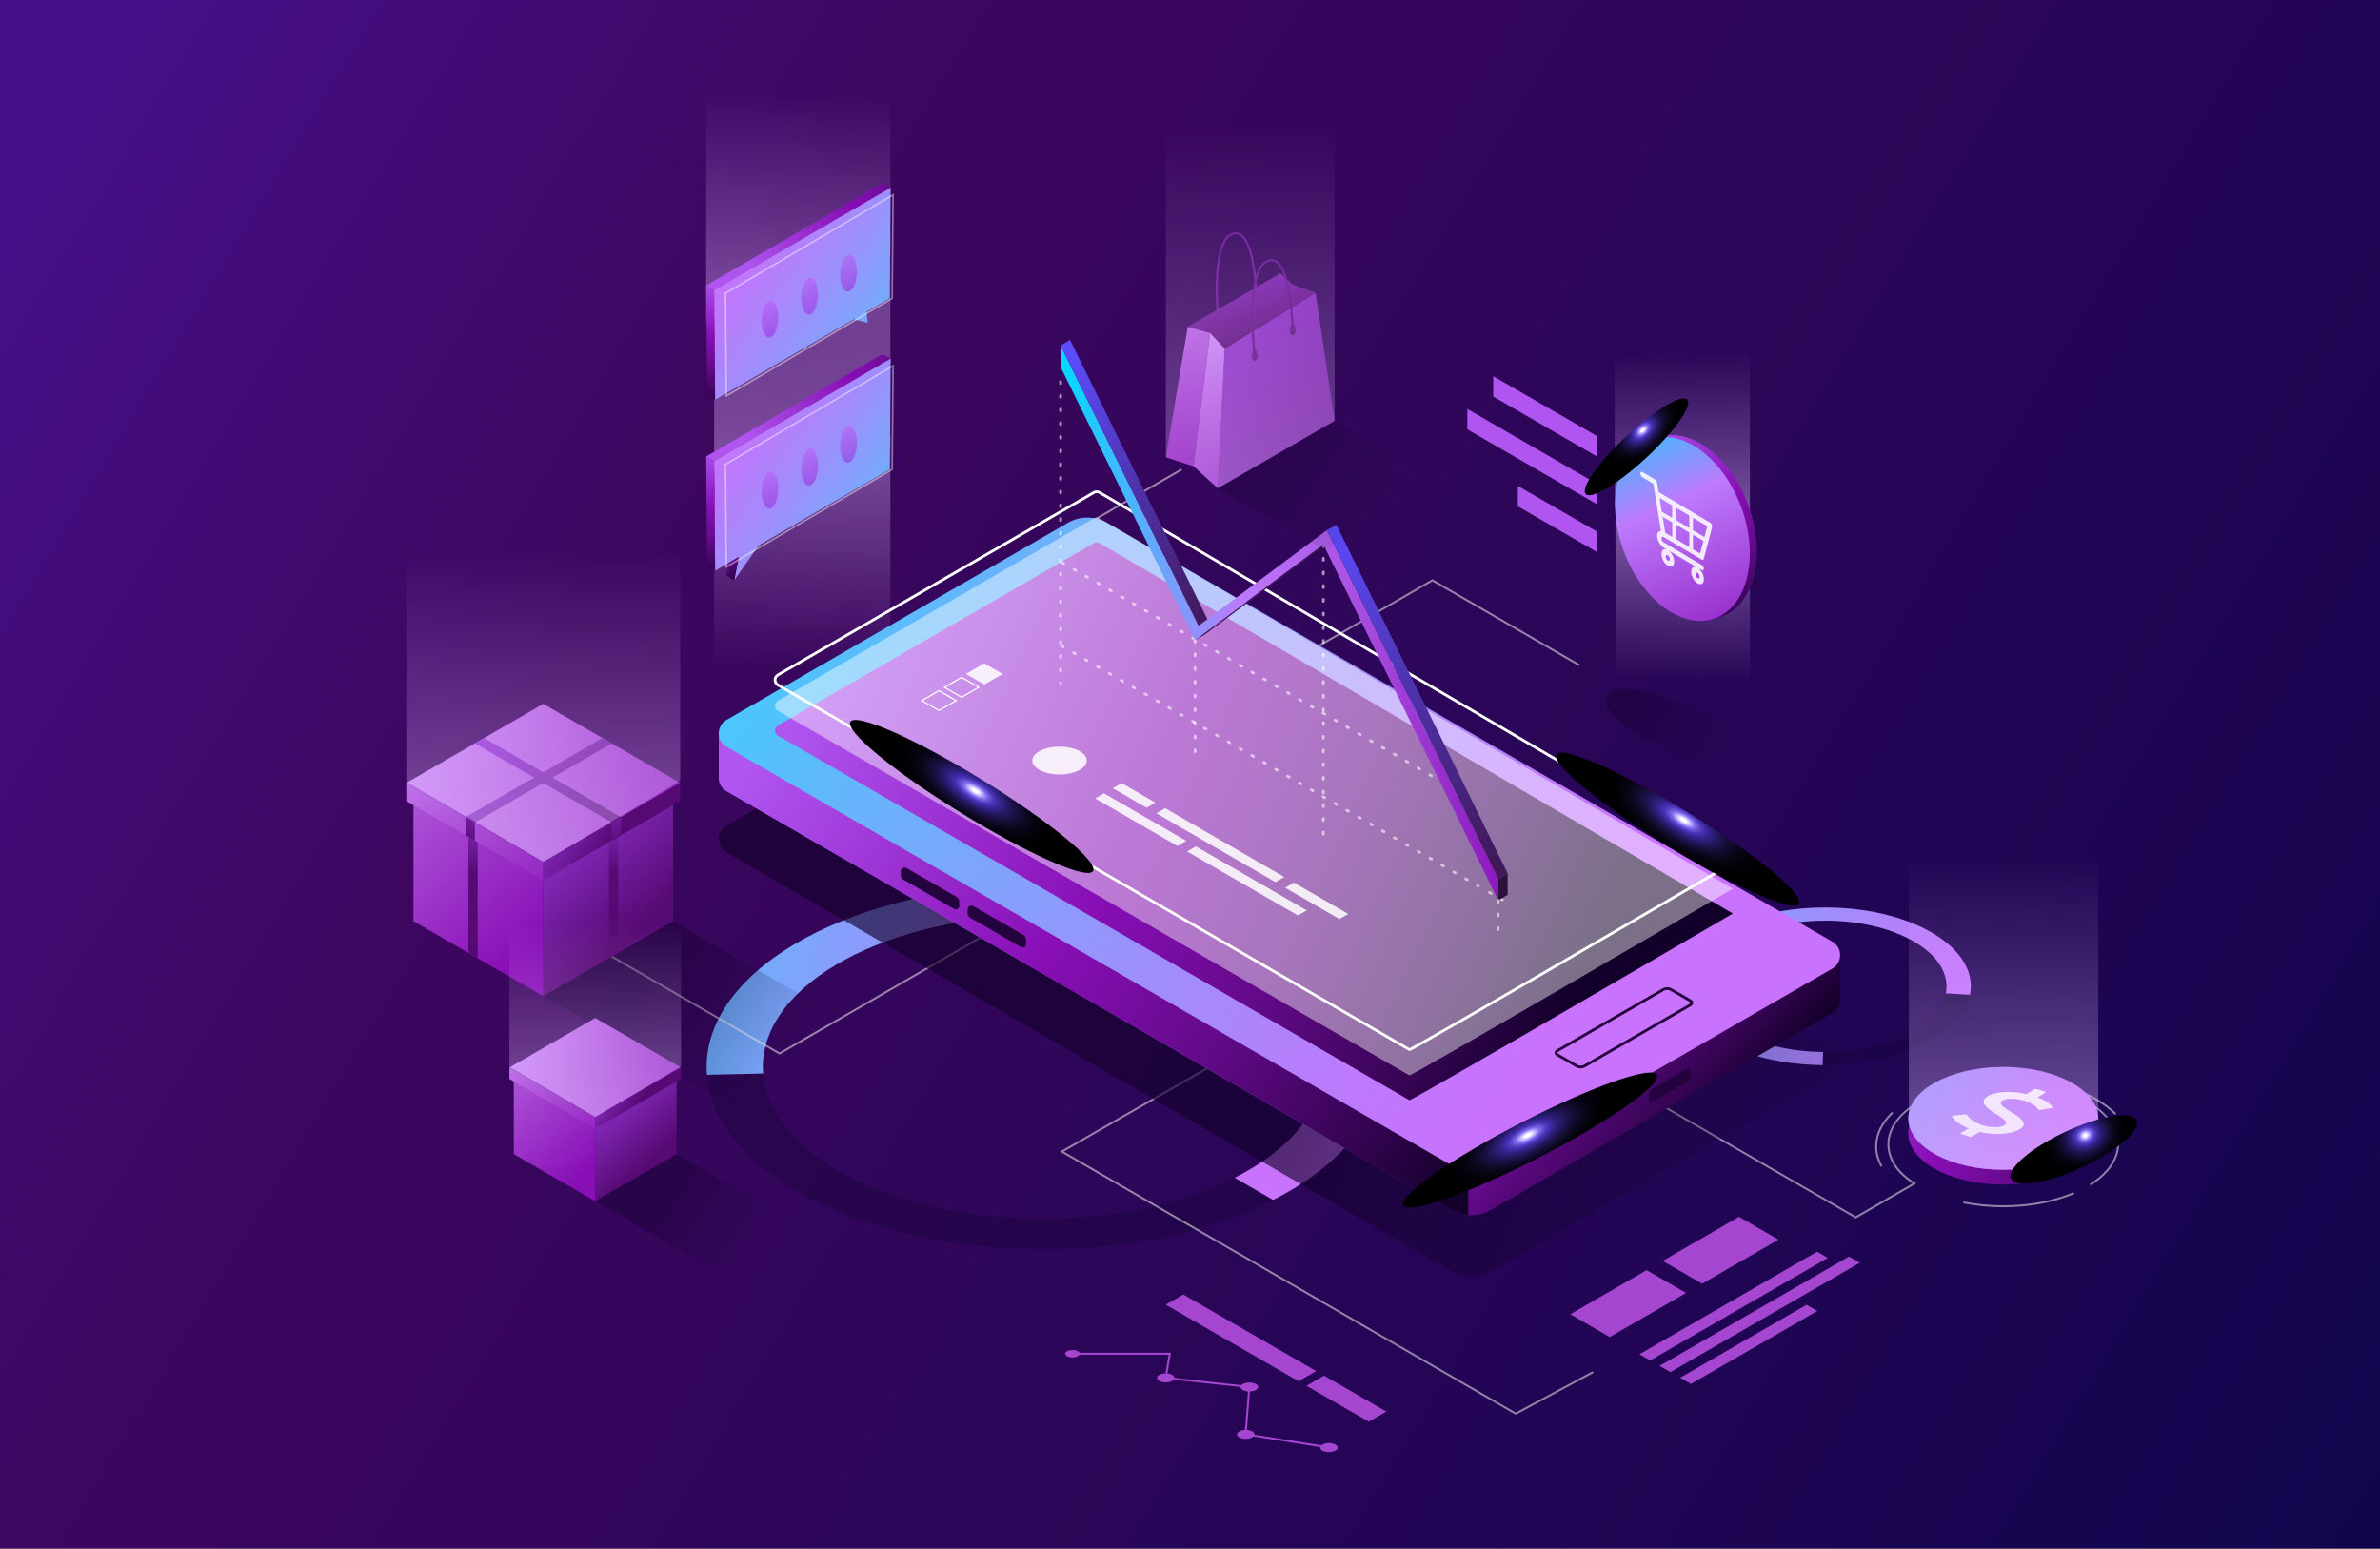 <?xml version="1.0" encoding="UTF-8"?>
<svg xmlns="http://www.w3.org/2000/svg" xmlns:xlink="http://www.w3.org/1999/xlink" viewBox="0 0 608.42 395.86">
  <rect x="0" y="0" width="608.42" height="395.86" fill="#808080" stroke="none"/>
  <defs>
    <style>
      .cls-1 {
        fill: url(#radial-gradient-3);
      }

      .cls-1, .cls-2, .cls-3, .cls-4, .cls-5 {
        mix-blend-mode: screen;
      }

      .cls-6 {
        fill: #b055f0;
      }

      .cls-7 {
        fill: url(#linear-gradient-2);
      }

      .cls-8 {
        fill: url(#linear-gradient-18);
      }

      .cls-8, .cls-9, .cls-10, .cls-11, .cls-12, .cls-13 {
        opacity: .64;
      }

      .cls-9 {
        fill: url(#linear-gradient-13);
      }

      .cls-14 {
        fill: url(#linear-gradient-51);
      }

      .cls-10 {
        fill: url(#linear-gradient-20);
      }

      .cls-15, .cls-16, .cls-17 {
        fill: #fff;
      }

      .cls-2 {
        fill: url(#radial-gradient);
      }

      .cls-18 {
        fill: url(#linear-gradient-17);
      }

      .cls-11 {
        fill: url(#linear-gradient-19);
      }

      .cls-19 {
        fill: url(#linear-gradient-64);
      }

      .cls-19, .cls-20, .cls-21, .cls-22, .cls-23, .cls-24, .cls-17, .cls-25, .cls-26, .cls-27, .cls-28 {
        opacity: .44;
      }

      .cls-29 {
        fill: #411859;
      }

      .cls-30 {
        fill: url(#linear-gradient-43);
      }

      .cls-31 {
        fill: url(#linear-gradient-15);
      }

      .cls-32 {
        fill: url(#linear-gradient-58);
      }

      .cls-33 {
        fill: url(#linear-gradient-56);
      }

      .cls-20 {
        fill: url(#linear-gradient-5);
      }

      .cls-34 {
        fill: url(#linear-gradient-28);
      }

      .cls-35 {
        fill: url(#linear-gradient-36);
      }

      .cls-36 {
        stroke: #23023d;
      }

      .cls-36, .cls-37, .cls-38 {
        fill: none;
        stroke-miterlimit: 10;
      }

      .cls-36, .cls-38 {
        stroke-width: .7px;
      }

      .cls-39 {
        fill: url(#linear-gradient-53);
      }

      .cls-40 {
        isolation: isolate;
      }

      .cls-37 {
        opacity: .45;
        stroke-width: .4px;
      }

      .cls-37, .cls-38 {
        stroke: #fff;
      }

      .cls-41 {
        fill: url(#linear-gradient-60);
      }

      .cls-3 {
        fill: url(#radial-gradient-5);
      }

      .cls-16 {
        opacity: .86;
      }

      .cls-42 {
        fill: url(#linear-gradient-35);
      }

      .cls-43 {
        fill: url(#linear-gradient-32);
      }

      .cls-44 {
        fill: url(#linear-gradient-52);
        opacity: .47;
      }

      .cls-45 {
        fill: url(#linear-gradient-50);
      }

      .cls-46 {
        fill: url(#linear-gradient-39);
      }

      .cls-46, .cls-47 {
        opacity: .48;
      }

      .cls-47 {
        fill: url(#linear-gradient-47);
      }

      .cls-48 {
        fill: url(#linear-gradient-10);
      }

      .cls-49 {
        opacity: .58;
      }

      .cls-21 {
        fill: url(#linear-gradient-4);
      }

      .cls-50 {
        fill: url(#linear-gradient-59);
      }

      .cls-22 {
        fill: url(#linear-gradient-46);
      }

      .cls-23 {
        fill: url(#linear-gradient-48);
      }

      .cls-51 {
        fill: url(#linear-gradient-37);
      }

      .cls-24 {
        fill: url(#linear-gradient-55);
      }

      .cls-52 {
        fill: url(#linear-gradient-16);
      }

      .cls-53 {
        fill: url(#linear-gradient-31);
      }

      .cls-54 {
        fill: #a446cf;
      }

      .cls-55 {
        fill: url(#linear-gradient-61);
      }

      .cls-56 {
        fill: url(#linear-gradient-62);
      }

      .cls-57 {
        fill: url(#linear-gradient-41);
      }

      .cls-58 {
        fill: url(#linear-gradient-25);
      }

      .cls-59 {
        fill: url(#linear-gradient-54);
      }

      .cls-25 {
        fill: url(#linear-gradient-40);
      }

      .cls-60 {
        fill: url(#linear-gradient-45);
      }

      .cls-61 {
        fill: url(#linear-gradient-63);
        opacity: .32;
      }

      .cls-62 {
        fill: #2d113d;
      }

      .cls-63 {
        fill: url(#linear-gradient-34);
      }

      .cls-64 {
        fill: url(#linear-gradient-7);
      }

      .cls-65 {
        fill: #6f1b9a;
      }

      .cls-12 {
        fill: url(#linear-gradient-11);
      }

      .cls-4 {
        fill: url(#radial-gradient-2);
      }

      .cls-5 {
        fill: url(#radial-gradient-4);
      }

      .cls-66 {
        fill: url(#linear-gradient-24);
      }

      .cls-67 {
        fill: url(#linear-gradient-9);
      }

      .cls-68 {
        fill: url(#linear-gradient-22);
      }

      .cls-69 {
        fill: url(#linear-gradient-42);
      }

      .cls-70 {
        fill: url(#linear-gradient-21);
        opacity: .8;
      }

      .cls-71 {
        fill: url(#linear-gradient-3);
      }

      .cls-26 {
        fill: url(#linear-gradient-6);
      }

      .cls-72 {
        fill: url(#linear-gradient);
      }

      .cls-73 {
        fill: url(#linear-gradient-27);
      }

      .cls-13 {
        fill: url(#linear-gradient-12);
      }

      .cls-74 {
        fill: #160536;
        opacity: .36;
      }

      .cls-75 {
        fill: url(#linear-gradient-33);
      }

      .cls-76 {
        fill: url(#linear-gradient-38);
      }

      .cls-77 {
        fill: url(#linear-gradient-29);
      }

      .cls-78 {
        fill: #23023d;
      }

      .cls-79 {
        fill: url(#linear-gradient-30);
      }

      .cls-80 {
        fill: url(#linear-gradient-23);
      }

      .cls-81 {
        mix-blend-mode: overlay;
        opacity: .5;
      }

      .cls-82 {
        fill: url(#linear-gradient-8);
      }

      .cls-83 {
        fill: url(#linear-gradient-44);
      }

      .cls-84 {
        fill: url(#linear-gradient-57);
      }

      .cls-27 {
        fill: url(#linear-gradient-14);
      }

      .cls-28 {
        fill: url(#linear-gradient-49);
      }

      .cls-85 {
        fill: url(#linear-gradient-26);
      }
    </style>
    <linearGradient id="linear-gradient" x1="-2.14" y1="13.27" x2="606.03" y2="379.86" gradientUnits="userSpaceOnUse">
      <stop offset=".02" stop-color="#45108a"/>
      <stop offset=".29" stop-color="#3d065f"/>
      <stop offset="1" stop-color="#12054e"/>
      <stop offset="1" stop-color="#10054d"/>
    </linearGradient>
    <linearGradient id="linear-gradient-2" x1="538.36" y1="282.86" x2="369.42" y2="210.53" gradientUnits="userSpaceOnUse">
      <stop offset=".23" stop-color="#c972fd"/>
      <stop offset=".32" stop-color="#bc7afc"/>
      <stop offset=".48" stop-color="#9c90fc"/>
      <stop offset=".69" stop-color="#68b3fb"/>
      <stop offset=".94" stop-color="#21e3fa"/>
      <stop offset="1" stop-color="#11effa"/>
    </linearGradient>
    <linearGradient id="linear-gradient-3" x1="349.57" y1="281.87" x2="110.42" y2="216.93" xlink:href="#linear-gradient-2"/>
    <linearGradient id="linear-gradient-4" x1="205.66" y1="208.69" x2="204.55" y2="258.05" gradientTransform="translate(0 331.03) scale(1 -1)" gradientUnits="userSpaceOnUse">
      <stop offset="0" stop-color="#dfb8ff"/>
      <stop offset="1" stop-color="#dfb8ff" stop-opacity="0"/>
    </linearGradient>
    <linearGradient id="linear-gradient-5" x1="206.07" y1="108.15" x2="204.67" y2="170.62" gradientTransform="matrix(1, 0, 0, 1, 0, 0)" xlink:href="#linear-gradient-4"/>
    <linearGradient id="linear-gradient-6" x1="206.07" y1="56.37" x2="204.67" y2="118.84" gradientTransform="matrix(1, 0, 0, 1, 0, 0)" xlink:href="#linear-gradient-4"/>
    <linearGradient id="linear-gradient-7" x1="169.34" y1="92.45" x2="249.05" y2="150.88" xlink:href="#linear-gradient-2"/>
    <linearGradient id="linear-gradient-8" x1="189.74" y1="109.12" x2="255.99" y2="86.25" gradientUnits="userSpaceOnUse">
      <stop offset="0" stop-color="#b055f0"/>
      <stop offset=".42" stop-color="#880fb6"/>
      <stop offset=".5" stop-color="#7d0da9"/>
      <stop offset=".65" stop-color="#630a89"/>
      <stop offset=".85" stop-color="#380456"/>
      <stop offset="1" stop-color="#13002a"/>
    </linearGradient>
    <linearGradient id="linear-gradient-9" x1="179.73" y1="114.76" x2="183.87" y2="150.22" xlink:href="#linear-gradient-8"/>
    <linearGradient id="linear-gradient-10" x1="180.72" y1="135.4" x2="189.52" y2="147.98" xlink:href="#linear-gradient-8"/>
    <linearGradient id="linear-gradient-11" x1="199.76" y1="134.16" x2="192.36" y2="118.69" gradientTransform="translate(7.57 -10.03) rotate(2.84)" gradientUnits="userSpaceOnUse">
      <stop offset="0" stop-color="#861dd1"/>
      <stop offset="1" stop-color="#c476fd"/>
    </linearGradient>
    <linearGradient id="linear-gradient-12" x1="209.88" y1="128.29" x2="202.47" y2="112.81" gradientTransform="translate(7.31 -10.51) rotate(2.84)" xlink:href="#linear-gradient-11"/>
    <linearGradient id="linear-gradient-13" x1="219.81" y1="122.39" x2="212.41" y2="106.92" gradientTransform="translate(7.04 -10.99) rotate(2.84)" xlink:href="#linear-gradient-11"/>
    <linearGradient id="linear-gradient-14" x1="203.34" y1="85.64" x2="204.4" y2="23.57" gradientTransform="matrix(1, 0, 0, 1, 0, 0)" xlink:href="#linear-gradient-4"/>
    <linearGradient id="linear-gradient-15" x1="169.34" y1="48.74" x2="249.05" y2="107.16" xlink:href="#linear-gradient-2"/>
    <linearGradient id="linear-gradient-16" x1="189.74" y1="65.41" x2="255.99" y2="42.53" xlink:href="#linear-gradient-8"/>
    <linearGradient id="linear-gradient-17" x1="179.73" y1="71.04" x2="183.87" y2="106.5" xlink:href="#linear-gradient-8"/>
    <linearGradient id="linear-gradient-18" x1="197.59" y1="90.5" x2="190.19" y2="75.03" xlink:href="#linear-gradient-11"/>
    <linearGradient id="linear-gradient-19" x1="207.71" y1="84.63" x2="200.31" y2="69.15" gradientTransform="translate(7.31 -10.51) rotate(2.84)" xlink:href="#linear-gradient-11"/>
    <linearGradient id="linear-gradient-20" x1="217.65" y1="78.73" x2="210.24" y2="63.26" gradientTransform="translate(7.04 -10.99) rotate(2.84)" xlink:href="#linear-gradient-11"/>
    <linearGradient id="linear-gradient-21" x1="181.56" y1="183.33" x2="488.82" y2="308.98" gradientUnits="userSpaceOnUse">
      <stop offset=".54" stop-color="#13002a" stop-opacity=".8"/>
      <stop offset="1" stop-color="#160536" stop-opacity="0"/>
    </linearGradient>
    <linearGradient id="linear-gradient-22" x1="346.41" y1="240.05" x2="421.73" y2="309.03" xlink:href="#linear-gradient-8"/>
    <linearGradient id="linear-gradient-23" x1="195.61" y1="190.83" x2="370.53" y2="307.33" xlink:href="#linear-gradient-8"/>
    <linearGradient id="linear-gradient-24" x1="469.93" y1="305.16" x2="144.73" y2="101.73" xlink:href="#linear-gradient-2"/>
    <linearGradient id="linear-gradient-25" x1="214.46" y1="160.01" x2="405.05" y2="249.76" xlink:href="#linear-gradient-8"/>
    <radialGradient id="radial-gradient" cx="374.68" cy="795.57" fx="374.68" fy="795.57" r="27.34" gradientTransform="translate(-504.83 -90.35) rotate(-58.39) scale(.39 1) skewX(.01)" gradientUnits="userSpaceOnUse">
      <stop offset=".03" stop-color="#fffdff"/>
      <stop offset=".11" stop-color="#917dff"/>
      <stop offset=".12" stop-color="#7f6bec"/>
      <stop offset=".17" stop-color="#5e48c9"/>
      <stop offset=".2" stop-color="#4932b3"/>
      <stop offset=".23" stop-color="#422bac"/>
      <stop offset=".27" stop-color="#36238d"/>
      <stop offset=".34" stop-color="#271a68"/>
      <stop offset=".42" stop-color="#1b1147"/>
      <stop offset=".5" stop-color="#110b2d"/>
      <stop offset=".58" stop-color="#090619"/>
      <stop offset=".68" stop-color="#04020a"/>
      <stop offset=".8" stop-color="#000002"/>
      <stop offset="1" stop-color="#000"/>
    </radialGradient>
    <linearGradient id="linear-gradient-26" x1="271.13" y1="159.22" x2="383" y2="159.22" gradientUnits="userSpaceOnUse">
      <stop offset="0" stop-color="#00dafe"/>
      <stop offset=".41" stop-color="#bd7afd"/>
      <stop offset="1" stop-color="#8e1abf"/>
    </linearGradient>
    <linearGradient id="linear-gradient-27" x1="336.6" y1="133.72" x2="384.9" y2="219.51" gradientUnits="userSpaceOnUse">
      <stop offset="0" stop-color="#5c4dff"/>
      <stop offset="1" stop-color="#411859"/>
    </linearGradient>
    <linearGradient id="linear-gradient-28" x1="273.01" y1="89.4" x2="308.12" y2="159.88" xlink:href="#linear-gradient-27"/>
    <linearGradient id="linear-gradient-29" x1="97.16" y1="185.11" x2="187.88" y2="217.77" gradientUnits="userSpaceOnUse">
      <stop offset="0" stop-color="#d79eff"/>
      <stop offset="1" stop-color="#880fb6"/>
    </linearGradient>
    <linearGradient id="linear-gradient-30" x1="129.62" y1="201.48" x2="162.68" y2="237.57" gradientUnits="userSpaceOnUse">
      <stop offset="0" stop-color="#aa42f5"/>
      <stop offset="1" stop-color="#560a73"/>
    </linearGradient>
    <linearGradient id="linear-gradient-31" x1="149.25" y1="200.2" x2="155.44" y2="223.63" xlink:href="#linear-gradient-30"/>
    <linearGradient id="linear-gradient-32" x1="66.46" y1="169.91" x2="134.6" y2="242.89" xlink:href="#linear-gradient-29"/>
    <linearGradient id="linear-gradient-33" x1="114.81" y1="200.2" x2="121" y2="223.63" gradientTransform="translate(243.32) rotate(-180) scale(1 -1)" xlink:href="#linear-gradient-30"/>
    <linearGradient id="linear-gradient-34" x1="136.03" y1="199.46" x2="157.65" y2="213.37" xlink:href="#linear-gradient-30"/>
    <linearGradient id="linear-gradient-35" x1="97.53" y1="177.74" x2="139.36" y2="238.83" xlink:href="#linear-gradient-29"/>
    <linearGradient id="linear-gradient-36" x1="149.37" y1="196.54" x2="159.68" y2="215.84" xlink:href="#linear-gradient-30"/>
    <linearGradient id="linear-gradient-37" x1="114.92" y1="196.54" x2="125.24" y2="215.84" gradientTransform="translate(243.32) rotate(-180) scale(1 -1)" xlink:href="#linear-gradient-30"/>
    <linearGradient id="linear-gradient-38" x1="117.8" y1="179.23" x2="154.93" y2="216.95" xlink:href="#linear-gradient-30"/>
    <linearGradient id="linear-gradient-39" x1="132.22" y1="225.76" x2="200.32" y2="273.27" xlink:href="#linear-gradient-21"/>
    <linearGradient id="linear-gradient-40" x1="138.88" y1="223.08" x2="138.88" y2="141.14" gradientTransform="matrix(1, 0, 0, 1, 0, 0)" xlink:href="#linear-gradient-4"/>
    <linearGradient id="linear-gradient-41" x1="126" y1="263.47" x2="182.87" y2="283.95" xlink:href="#linear-gradient-29"/>
    <linearGradient id="linear-gradient-42" x1="146.35" y1="273.74" x2="167.08" y2="296.36" xlink:href="#linear-gradient-30"/>
    <linearGradient id="linear-gradient-43" x1="106.76" y1="253.95" x2="149.47" y2="299.69" xlink:href="#linear-gradient-29"/>
    <linearGradient id="linear-gradient-44" x1="150.37" y1="272.47" x2="163.92" y2="281.19" xlink:href="#linear-gradient-30"/>
    <linearGradient id="linear-gradient-45" x1="126.24" y1="258.85" x2="152.46" y2="297.15" xlink:href="#linear-gradient-29"/>
    <linearGradient id="linear-gradient-46" x1="152.16" y1="287.27" x2="152.16" y2="235.91" gradientTransform="matrix(1, 0, 0, 1, 0, 0)" xlink:href="#linear-gradient-4"/>
    <linearGradient id="linear-gradient-47" x1="147.98" y1="288.95" x2="190.67" y2="318.74" xlink:href="#linear-gradient-21"/>
    <linearGradient id="linear-gradient-48" x1="430.89" y1="133.22" x2="429.48" y2="90.1" gradientTransform="matrix(1, 0, 0, 1, 0, 0)" xlink:href="#linear-gradient-4"/>
    <linearGradient id="linear-gradient-49" x1="430.97" y1="135.11" x2="429.57" y2="173.94" gradientTransform="matrix(1, 0, 0, 1, 0, 0)" xlink:href="#linear-gradient-4"/>
    <linearGradient id="linear-gradient-50" x1="418.73" y1="107.31" x2="446.53" y2="165.2" gradientTransform="translate(72.6 -140.23) rotate(20.1)" xlink:href="#linear-gradient-8"/>
    <linearGradient id="linear-gradient-51" x1="415.23" y1="102.22" x2="444.26" y2="166.62" gradientTransform="translate(72.66 -139.59) rotate(20.1)" xlink:href="#linear-gradient-26"/>
    <linearGradient id="linear-gradient-52" x1="391.35" y1="161.78" x2="440.71" y2="193.72" xlink:href="#linear-gradient-21"/>
    <radialGradient id="radial-gradient-2" cx="960.1" cy="1159.22" fx="960.1" fy="1159.22" r="27.34" gradientTransform="translate(193.7 700.69) rotate(-132.94) scale(.29 .49) skewX(-.02)" xlink:href="#radial-gradient"/>
    <linearGradient id="linear-gradient-53" x1="457.61" y1="271.64" x2="551.06" y2="302.52" xlink:href="#linear-gradient-8"/>
    <linearGradient id="linear-gradient-54" x1="550.14" y1="310.44" x2="435.32" y2="236.27" xlink:href="#linear-gradient-2"/>
    <linearGradient id="linear-gradient-55" x1="512.76" y1="297.22" x2="511.71" y2="219.43" gradientTransform="matrix(1, 0, 0, 1, 0, 0)" xlink:href="#linear-gradient-4"/>
    <linearGradient id="linear-gradient-56" x1="288.42" y1="68.25" x2="356.27" y2="128.76" xlink:href="#linear-gradient-30"/>
    <linearGradient id="linear-gradient-57" x1="312.66" y1="57.5" x2="322.2" y2="85.78" xlink:href="#linear-gradient-30"/>
    <linearGradient id="linear-gradient-58" x1="298.25" y1="61.52" x2="305.92" y2="117.19" xlink:href="#linear-gradient-29"/>
    <linearGradient id="linear-gradient-59" x1="301.24" y1="80.46" x2="318.35" y2="132.05" xlink:href="#linear-gradient-29"/>
    <linearGradient id="linear-gradient-60" x1="318.42" y1="86.99" x2="321.07" y2="91.27" xlink:href="#linear-gradient-30"/>
    <linearGradient id="linear-gradient-61" x1="328.15" y1="80.45" x2="330.79" y2="84.73" xlink:href="#linear-gradient-30"/>
    <linearGradient id="linear-gradient-62" x1="318.22" y1="69.97" x2="328.31" y2="86.28" gradientUnits="userSpaceOnUse">
      <stop offset="0" stop-color="#6e1a98"/>
      <stop offset="1" stop-color="#560a73"/>
    </linearGradient>
    <linearGradient id="linear-gradient-63" x1="296.12" y1="94.88" x2="353.74" y2="133.29" xlink:href="#linear-gradient-21"/>
    <linearGradient id="linear-gradient-64" x1="320.24" y1="122.69" x2="319.18" y2="31.53" gradientUnits="userSpaceOnUse">
      <stop offset="0" stop-color="#dfb8ff" stop-opacity=".78"/>
      <stop offset="1" stop-color="#dfb8ff" stop-opacity="0"/>
    </linearGradient>
    <radialGradient id="radial-gradient-3" cx="601.69" cy="953.68" fx="601.69" fy="953.68" r="27.34" xlink:href="#radial-gradient"/>
    <radialGradient id="radial-gradient-4" cx="292.92" cy="912.99" fx="292.92" fy="912.99" r="27.34" gradientTransform="translate(1254.62 -25.91) rotate(-117.22) scale(.39 -1) skewX(-.02)" xlink:href="#radial-gradient"/>
    <radialGradient id="radial-gradient-5" cx="422.85" cy="1177.87" fx="422.85" fy="1177.87" r="27.34" gradientTransform="translate(-42.82 456.77) rotate(-90) scale(.39 .49)" xlink:href="#radial-gradient"/>
  </defs>
  <g class="cls-40">
    <g id="BACKGROUND">
      <rect class="cls-72" width="608.42" height="395.86"/>
    </g>
    <g id="OBJECTS">
      <g>
        <g>
          <path class="cls-74" d="M429.37,252.13c0,11.13,16.67,20.16,37.22,20.16s37.22-9.02,37.22-20.16-16.67-20.15-37.22-20.15-37.22,9.02-37.22,20.15Zm6.22,0c0-9.27,13.88-16.79,31-16.79s31,7.52,31,16.79-13.88,16.79-31,16.79-31-7.52-31-16.79Z"/>
          <path class="cls-7" d="M466.04,268.91c-16.86-.16-30.44-7.61-30.44-16.78s13.88-16.79,31-16.79,31,7.52,31,16.79c0,.61-.06,1.21-.18,1.8l6.19,.36c.14-.71,.22-1.43,.22-2.16,0-11.13-16.67-20.16-37.22-20.16s-37.22,9.02-37.22,20.16,16.31,19.95,36.55,20.15l.11-3.37Z"/>
        </g>
        <g>
          <path class="cls-74" d="M266.67,226.17c-47.51,0-86.03,20.85-86.03,46.58s38.52,46.58,86.03,46.58,86.03-20.85,86.03-46.58-38.52-46.58-86.03-46.58Zm0,85.37c-39.57,0-71.64-17.37-71.64-38.79s32.08-38.79,71.64-38.79,71.64,17.37,71.64,38.79-32.08,38.79-71.64,38.79Z"/>
          <path class="cls-71" d="M352.69,272.76c0-25.73-38.52-46.58-86.03-46.58s-86.03,20.85-86.03,46.58c0,.67,.04,1.33,.09,1.99l14.37-.33c-.04-.55-.08-1.1-.08-1.66,0-21.42,32.08-38.79,71.64-38.79s71.64,17.37,71.64,38.79c0,11.16-8.72,21.22-22.66,28.3l9.83,5.68c16.74-8.5,27.21-20.57,27.21-33.98Z"/>
        </g>
      </g>
      <g>
        <g class="cls-81">
          <polygon class="cls-15" points="279.15 165.28 251.11 149.13 301.96 119.78 302.21 120.21 252.12 149.13 279.4 164.84 279.15 165.28"/>
        </g>
        <g class="cls-81">
          <polygon class="cls-15" points="308.35 182.01 308.1 181.58 366.17 148.05 403.84 169.8 403.59 170.24 366.17 148.63 308.35 182.01"/>
        </g>
        <g class="cls-81">
          <polygon class="cls-15" points="387.48 361.65 387.36 361.58 270.94 294.37 313.82 269.79 314.07 270.23 271.95 294.37 387.48 361.08 407.14 350.52 407.38 350.96 387.48 361.65"/>
        </g>
        <g class="cls-81">
          <polygon class="cls-15" points="199.28 269.59 156.26 244.74 156.51 244.31 199.28 269.01 251.89 238.64 252.14 239.08 199.28 269.59"/>
        </g>
        <g>
          <g class="cls-81">
            <path class="cls-15" d="M474.39,311.47l-.12-.07-50.13-28.94,.25-.43,50,28.87,14.52-8.38c-4.26-2.83-6.41-6.21-6.41-10.06,0-8.9,13.28-16.15,29.61-16.15s29.61,7.24,29.61,16.15c0,3.89-2.56,7.64-7.2,10.57l-.27-.42c4.49-2.83,6.97-6.43,6.97-10.15,0-8.63-13.06-15.65-29.11-15.65s-29.11,7.02-29.11,15.65c0,3.76,2.2,7.08,6.53,9.86l.35,.22-15.48,8.94Z"/>
          </g>
          <g class="cls-81">
            <path class="cls-15" d="M512.11,308.6c-3.52,0-6.97-.33-10.24-.99l.1-.49c3.24,.65,6.65,.98,10.14,.98,6.58,0,12.78-1.15,17.95-3.34l.2,.46c-5.23,2.21-11.5,3.38-18.14,3.38Z"/>
          </g>
          <g class="cls-81">
            <path class="cls-15" d="M480.78,298.25c-.94-1.68-1.41-3.44-1.41-5.21,0-3.11,1.48-6.16,4.27-8.84l.35,.36c-2.69,2.58-4.12,5.51-4.12,8.47,0,1.69,.45,3.37,1.35,4.97l-.44,.24Z"/>
          </g>
          <g class="cls-81">
            <path class="cls-15" d="M540.64,284.95c-3.18-3.23-8.28-5.9-14.36-7.5l.13-.48c6.17,1.63,11.36,4.34,14.59,7.64l-.36,.35Z"/>
          </g>
        </g>
      </g>
      <polygon class="cls-21" points="227.61 114.35 182.56 120.65 182.56 54.19 227.61 72.42 227.61 114.35"/>
      <g>
        <polygon class="cls-20" points="227.61 111.43 182.56 128.08 182.56 194.54 227.61 176.31 227.61 111.43"/>
        <polygon class="cls-26" points="227.61 59.64 182.56 76.29 182.56 142.75 227.61 124.52 227.61 59.64"/>
        <g>
          <polygon class="cls-64" points="227.69 91.64 182.56 117.86 182.8 145.89 188.88 142.36 187.69 148.34 193.94 139.43 227.44 119.97 227.69 91.64"/>
          <polygon class="cls-82" points="227.69 91.64 225.66 90.47 180.52 116.68 182.56 117.86 227.69 91.64"/>
          <polygon class="cls-67" points="180.52 116.68 182.56 117.86 182.8 145.89 180.77 144.72 180.52 116.68"/>
          <polygon class="cls-48" points="187.69 148.34 185.66 147.17 186.32 143.85 188.88 142.36 187.69 148.34"/>
          <path class="cls-12" d="M198.94,125.37c-.13,2.6-1.18,4.66-2.35,4.6-1.17-.06-2.01-2.21-1.88-4.81,.13-2.6,1.18-4.66,2.35-4.6,1.17,.06,2.01,2.21,1.88,4.81Z"/>
          <path class="cls-13" d="M209.08,119.52c-.13,2.6-1.18,4.66-2.35,4.6-1.17-.06-2.01-2.21-1.88-4.81,.13-2.6,1.18-4.66,2.35-4.6,1.17,.06,2.01,2.21,1.88,4.81Z"/>
          <path class="cls-9" d="M219.03,113.65c-.13,2.6-1.18,4.66-2.35,4.6-1.17-.06-2.01-2.21-1.88-4.81,.13-2.6,1.18-4.66,2.35-4.6,1.17,.06,2.01,2.21,1.88,4.81Z"/>
          <polygon class="cls-37" points="185.45 118.7 185.68 144.91 228.07 119.99 228.3 93.51 185.45 118.7"/>
        </g>
      </g>
      <g>
        <polygon class="cls-27" points="227.61 22.2 180.52 22.2 180.52 82.59 227.61 64.36 227.61 22.2"/>
        <g>
          <polygon class="cls-31" points="227.69 47.93 182.56 74.14 182.8 102.18 218.26 81.59 221.83 82.52 221.53 79.68 227.44 76.25 227.69 47.93"/>
          <polygon class="cls-52" points="227.69 47.93 225.66 46.76 180.52 72.97 182.56 74.14 227.69 47.93"/>
          <polygon class="cls-18" points="180.52 72.97 182.56 74.14 182.8 102.18 180.77 101.01 180.52 72.97"/>
          <path class="cls-8" d="M198.94,81.66c-.13,2.6-1.18,4.66-2.35,4.6s-2.01-2.21-1.88-4.81c.13-2.6,1.18-4.66,2.35-4.6,1.17,.06,2.01,2.21,1.88,4.81Z"/>
          <path class="cls-11" d="M209.08,75.81c-.13,2.6-1.18,4.66-2.35,4.6-1.17-.06-2.01-2.21-1.88-4.81s1.18-4.66,2.35-4.6c1.17,.06,2.01,2.21,1.88,4.81Z"/>
          <path class="cls-10" d="M219.03,69.94c-.13,2.6-1.18,4.66-2.35,4.6-1.17-.06-2.01-2.21-1.88-4.81s1.18-4.66,2.35-4.6c1.17,.06,2.01,2.21,1.88,4.81Z"/>
          <polygon class="cls-37" points="185.45 74.98 185.68 101.2 228.07 76.28 228.3 49.8 185.45 74.98"/>
        </g>
      </g>
      <g>
        <path class="cls-54" d="M420.94,324.68l-19.52,11.27,10.09,5.83,19.52-11.27-10.09-5.83Z"/>
        <path class="cls-54" d="M444.55,311.05l-19.52,11.27,10.09,5.83,19.52-11.27-10.09-5.83Z"/>
        <polygon class="cls-54" points="464.5 319.97 419.11 346.17 421.86 347.76 467.25 321.55 464.5 319.97"/>
        <polygon class="cls-54" points="472.69 321.19 424.26 349.15 427.02 350.74 475.45 322.78 472.69 321.19"/>
        <polygon class="cls-54" points="429.51 352.18 432.26 353.77 464.57 335.12 461.82 333.53 429.51 352.18"/>
      </g>
      <g>
        <path class="cls-70" d="M381.15,324.99l87.26-50.36c2.65-1.53,2.65-5.36,0-6.89l-185.45-107.07c-3.09-1.78-6.89-1.78-9.97,0l-87.27,50.39c-2.64,1.52-2.64,5.33,0,6.85l185.47,107.08c3.09,1.78,6.89,1.78,9.97,0Z"/>
        <path class="cls-68" d="M183.73,187.4l11.74,2.32,77.51-44.75c3.09-1.78,6.89-1.78,9.98,0l163.56,94.43,23.88,4.73v11.34h0c0,1.35-.65,2.7-1.99,3.47l-87.26,50.36c-3.09,1.78-6.89,1.78-9.97,0l-185.47-107.08c-1.33-.77-1.99-2.12-1.97-3.47h0v-11.34Z"/>
        <path class="cls-80" d="M375.34,310.58c-1.44-.12-2.86-.54-4.15-1.28l-185.47-107.08c-1.33-.77-1.99-2.12-1.97-3.47h0v-11.34l11.74,2.32,1.47-.85,178.39,103.67v18.02Z"/>
        <path class="cls-66" d="M381.15,297.96l87.26-50.36c2.65-1.53,2.65-5.36,0-6.89l-185.45-107.07c-3.09-1.78-6.89-1.78-9.97,0l-87.27,50.39c-2.64,1.52-2.64,5.33,0,6.85l185.47,107.08c3.09,1.78,6.89,1.78,9.97,0Z"/>
        <path class="cls-58" d="M442.98,233.51l-161.87-94.66c-.46-.27-1.04-.27-1.5,0l-80.73,46.61c-1,.57-1,2.01,0,2.59l161.42,93.19c.46,.27,82.69-47.72,82.69-47.72Z"/>
        <path class="cls-36" d="M432.13,255.82c.5,.29,.5,.77,0,1.06l-27.14,15.66c-.5,.29-1.33,.29-1.83,0l-5.02-2.9c-.5-.29-.5-.77,0-1.06l27.14-15.66c.5-.29,1.33-.29,1.83,0l5.02,2.9Z"/>
        <path class="cls-78" d="M248.87,231.65l12.78,7.38c.39,.23,.64,.65,.64,1.1v1.22c0,.66-.71,1.07-1.28,.74l-13.01-7.51c-.39-.23-.64-.65-.64-1.1v-.95c0-.78,.84-1.26,1.51-.87Z"/>
        <path class="cls-78" d="M231.8,221.92l12.78,7.38c.39,.23,.64,.65,.64,1.1v1.22c0,.66-.71,1.07-1.28,.74l-13.01-7.51c-.39-.23-.64-.65-.64-1.1v-.95c0-.78,.84-1.26,1.51-.87Z"/>
        <path class="cls-78" d="M422.38,278.36c-.48,.27-.87,.95-.87,1.5v1.31c0,.55,.39,.77,.87,.5l8.85-5.11c.48-.28,.87-.95,.87-1.5v-1.3c0-.55-.39-.78-.87-.5l-8.85,5.11Z"/>
      </g>
      <g>
        <path class="cls-17" d="M442.98,227.17l-161.87-94.66c-.46-.27-1.04-.27-1.5,0l-80.73,46.61c-1,.57-1,2.01,0,2.59l161.42,93.19c.46,.27,82.69-47.72,82.69-47.72Z"/>
        <path class="cls-38" d="M442.98,220.57l-161.87-94.66c-.46-.27-1.04-.27-1.5,0l-80.73,46.61c-1,.57-1,2.01,0,2.59l161.42,93.19c.46,.27,82.69-47.72,82.69-47.72Z"/>
        <path class="cls-2" d="M251.03,199.33c17.13,10.54,29.84,20.99,28.39,23.34-1.45,2.35-16.51-4.28-33.64-14.82-17.13-10.54-29.84-20.99-28.39-23.34,1.45-2.35,16.51,4.28,33.64,14.82Z"/>
        <g>
          <g class="cls-49">
            <path class="cls-15" d="M305.5,192.5c-.19,0-.35-.16-.35-.35v-.5c0-.19,.16-.35,.35-.35s.35,.16,.35,.35v.5c0,.19-.16,.35-.35,.35Zm0-3.5c-.19,0-.35-.16-.35-.35v-.5c0-.19,.16-.35,.35-.35s.35,.16,.35,.35v.5c0,.19-.16,.35-.35,.35Zm0-3.5c-.19,0-.35-.16-.35-.35v-.5c0-.19,.16-.35,.35-.35s.35,.16,.35,.35v.5c0,.19-.16,.35-.35,.35Zm0-3.5c-.19,0-.35-.16-.35-.35v-.5c0-.19,.16-.35,.35-.35s.35,.16,.35,.35v.5c0,.19-.16,.35-.35,.35Zm0-3.5c-.19,0-.35-.16-.35-.35v-.5c0-.19,.16-.35,.35-.35s.35,.16,.35,.35v.5c0,.19-.16,.35-.35,.35Zm0-3.5c-.19,0-.35-.16-.35-.35v-.5c0-.19,.16-.35,.35-.35s.35,.16,.35,.35v.5c0,.19-.16,.35-.35,.35Zm0-3.5c-.19,0-.35-.16-.35-.35v-.5c0-.19,.16-.35,.35-.35s.35,.16,.35,.35v.5c0,.19-.16,.35-.35,.35Zm0-3.5c-.19,0-.35-.16-.35-.35v-.5c0-.19,.16-.35,.35-.35s.35,.16,.35,.35v.5c0,.19-.16,.35-.35,.35Zm0-3.5c-.19,0-.35-.16-.35-.35v-.5c0-.19,.16-.35,.35-.35s.35,.16,.35,.35v.5c0,.19-.16,.35-.35,.35Z"/>
          </g>
          <g class="cls-49">
            <path class="cls-15" d="M338.31,213.56c-.19,0-.35-.16-.35-.35v-.5c0-.19,.16-.35,.35-.35s.35,.16,.35,.35v.5c0,.19-.16,.35-.35,.35Zm0-3.5c-.19,0-.35-.16-.35-.35v-.5c0-.19,.16-.35,.35-.35s.35,.16,.35,.35v.5c0,.19-.16,.35-.35,.35Zm0-3.5c-.19,0-.35-.16-.35-.35v-.5c0-.19,.16-.35,.35-.35s.35,.16,.35,.35v.5c0,.19-.16,.35-.35,.35Zm0-3.5c-.19,0-.35-.16-.35-.35v-.5c0-.19,.16-.35,.35-.35s.35,.16,.35,.35v.5c0,.19-.16,.35-.35,.35Zm0-3.5c-.19,0-.35-.16-.35-.35v-.5c0-.19,.16-.35,.35-.35s.35,.16,.35,.35v.5c0,.19-.16,.35-.35,.35Zm0-3.5c-.19,0-.35-.16-.35-.35v-.5c0-.19,.16-.35,.35-.35s.35,.16,.35,.35v.5c0,.19-.16,.35-.35,.35Zm0-3.5c-.19,0-.35-.16-.35-.35v-.5c0-.19,.16-.35,.35-.35s.35,.16,.35,.35v.5c0,.19-.16,.35-.35,.35Zm0-3.5c-.19,0-.35-.16-.35-.35v-.5c0-.19,.16-.35,.35-.35s.35,.16,.35,.35v.5c0,.19-.16,.35-.35,.35Zm0-3.5c-.19,0-.35-.16-.35-.35v-.5c0-.19,.16-.35,.35-.35s.35,.16,.35,.35v.5c0,.19-.16,.35-.35,.35Zm0-3.5c-.19,0-.35-.16-.35-.35v-.5c0-.19,.16-.35,.35-.35s.35,.16,.35,.35v.5c0,.19-.16,.35-.35,.35Zm0-3.5c-.19,0-.35-.16-.35-.35v-.5c0-.19,.16-.35,.35-.35s.35,.16,.35,.35v.5c0,.19-.16,.35-.35,.35Zm0-3.5c-.19,0-.35-.16-.35-.35v-.5c0-.19,.16-.35,.35-.35s.35,.16,.35,.35v.5c0,.19-.16,.35-.35,.35Zm0-3.5c-.19,0-.35-.16-.35-.35v-.5c0-.19,.16-.35,.35-.35s.35,.16,.35,.35v.5c0,.19-.16,.35-.35,.35Zm0-3.5c-.19,0-.35-.16-.35-.35v-.5c0-.19,.16-.35,.35-.35s.35,.16,.35,.35v.5c0,.19-.16,.35-.35,.35Zm0-3.5c-.19,0-.35-.16-.35-.35v-.5c0-.19,.16-.35,.35-.35s.35,.16,.35,.35v.5c0,.19-.16,.35-.35,.35Zm0-3.5c-.19,0-.35-.16-.35-.35v-.5c0-.19,.16-.35,.35-.35s.35,.16,.35,.35v.5c0,.19-.16,.35-.35,.35Zm0-3.5c-.19,0-.35-.16-.35-.35v-.5c0-.19,.16-.35,.35-.35s.35,.16,.35,.35v.5c0,.19-.16,.35-.35,.35Zm0-3.5c-.19,0-.35-.16-.35-.35v-.5c0-.19,.16-.35,.35-.35s.35,.16,.35,.35v.5c0,.19-.16,.35-.35,.35Zm0-3.5c-.19,0-.35-.16-.35-.35v-.5c0-.19,.16-.35,.35-.35s.35,.16,.35,.35v.5c0,.19-.16,.35-.35,.35Zm0-3.5c-.19,0-.35-.16-.35-.35v-.5c0-.19,.16-.35,.35-.35s.35,.16,.35,.35v.5c0,.19-.16,.35-.35,.35Zm0-3.5c-.19,0-.35-.16-.35-.35v-.5c0-.19,.16-.35,.35-.35s.35,.16,.35,.35v.5c0,.19-.16,.35-.35,.35Zm0-3.5c-.19,0-.35-.16-.35-.35v-.5c0-.19,.16-.35,.35-.35s.35,.16,.35,.35v.5c0,.19-.16,.35-.35,.35Z"/>
          </g>
          <g class="cls-49">
            <path class="cls-15" d="M384.02,230.44l-.39-.23c-.17-.1-.22-.31-.13-.48,.1-.17,.31-.22,.48-.13,.56,.32,.63,.37,.56,.62l-.67-.18,.34,.09-.18,.3Zm-2.83-1.69c-.06,0-.12-.01-.17-.05l-.43-.25c-.17-.1-.22-.31-.13-.48,.1-.17,.31-.22,.48-.13l.43,.25c.17,.1,.23,.31,.13,.48-.06,.11-.18,.18-.3,.18Zm-3.22-1.8l-.43-.25c-.17-.1-.22-.31-.13-.48,.1-.17,.31-.22,.48-.13l.37,.21-.11,.34-.17,.3Zm-2.87-1.71c-.06,0-.12-.01-.17-.05l-.43-.25c-.17-.1-.22-.31-.13-.48,.1-.17,.31-.22,.48-.13l.43,.25c.17,.1,.22,.31,.13,.48-.06,.11-.18,.17-.3,.17Zm-3.04-1.75c-.06,0-.12-.01-.17-.05l-.43-.25c-.17-.1-.22-.31-.13-.48,.1-.17,.31-.22,.48-.13l.43,.25c.17,.1,.22,.31,.13,.48-.06,.11-.18,.17-.3,.17Zm-3.04-1.75c-.06,0-.12-.01-.18-.05l-.43-.25c-.17-.1-.22-.31-.13-.48,.1-.17,.31-.23,.48-.13l.44,.25c.17,.1,.22,.31,.12,.48-.06,.11-.18,.17-.3,.17Zm-3.04-1.75c-.06,0-.12-.01-.17-.05l-.43-.25c-.17-.1-.22-.31-.13-.48,.1-.17,.31-.23,.48-.13l.43,.25c.17,.1,.22,.31,.13,.48-.06,.11-.18,.17-.3,.17Zm-3.04-1.75c-.06,0-.12-.01-.17-.05l-.43-.25c-.17-.1-.22-.31-.13-.48,.1-.17,.31-.22,.48-.13l.43,.25c.17,.1,.22,.31,.13,.48-.06,.11-.18,.17-.3,.17Zm-3.03-1.75c-.06,0-.12-.01-.17-.05l-.44-.25c-.17-.1-.22-.31-.13-.48,.1-.17,.31-.22,.48-.13l.43,.25c.17,.1,.23,.31,.13,.48-.06,.11-.18,.18-.3,.18Zm-3.04-1.75c-.06,0-.12-.01-.17-.05l-.44-.25c-.17-.1-.22-.31-.13-.48,.1-.17,.31-.22,.48-.13l.43,.25c.17,.1,.23,.31,.13,.48-.06,.11-.18,.18-.3,.18Zm-3.04-1.75c-.06,0-.12-.01-.17-.05l-.43-.25c-.17-.1-.22-.31-.13-.48,.1-.17,.31-.22,.48-.13l.43,.25c.17,.1,.22,.31,.13,.48-.06,.11-.18,.17-.3,.17Zm-3.04-1.75c-.06,0-.12-.01-.18-.05l-.43-.25c-.17-.1-.22-.31-.13-.48,.1-.17,.31-.22,.48-.13l.43,.25c.17,.1,.22,.31,.12,.48-.06,.11-.18,.17-.3,.17Zm-3.03-1.75c-.06,0-.12-.01-.18-.05l-.43-.25c-.17-.1-.22-.31-.13-.48,.1-.17,.31-.22,.48-.13l.44,.25c.17,.1,.22,.31,.12,.48-.06,.11-.18,.17-.3,.17Zm-3.04-1.75c-.06,0-.12-.01-.18-.05l-.43-.25c-.17-.1-.23-.31-.13-.48,.1-.17,.31-.22,.48-.13l.44,.25c.17,.1,.22,.31,.12,.48-.06,.11-.18,.17-.3,.17Zm-3.03-1.75c-.06,0-.12-.01-.17-.05l-.43-.25c-.17-.1-.22-.31-.13-.48,.1-.17,.31-.22,.48-.13l.43,.25c.17,.1,.22,.31,.13,.48-.06,.11-.18,.17-.3,.17Zm-3.03-1.75c-.06,0-.12-.02-.17-.05l-.43-.25c-.17-.1-.22-.31-.13-.48,.1-.17,.31-.22,.48-.13l.43,.25c.17,.1,.22,.31,.13,.48-.06,.11-.18,.17-.3,.17Zm-3.04-1.75c-.06,0-.12-.02-.17-.05l-.43-.25c-.17-.1-.22-.31-.13-.48,.1-.17,.31-.22,.48-.13l.43,.25c.17,.1,.23,.31,.13,.48-.06,.11-.18,.18-.3,.18Zm-3.04-1.75c-.06,0-.12-.02-.17-.05l-.43-.25c-.17-.1-.22-.31-.13-.48,.1-.17,.31-.22,.48-.13l.43,.25c.17,.1,.23,.31,.13,.48-.06,.11-.18,.18-.3,.18Zm-3.03-1.75c-.06,0-.12-.02-.17-.05l-.43-.25c-.17-.1-.22-.31-.13-.48s.31-.22,.48-.13l.43,.25c.17,.1,.23,.31,.13,.48-.06,.11-.18,.18-.3,.18Zm-3.03-1.75c-.06,0-.12-.02-.17-.05l-.43-.25c-.17-.1-.22-.31-.13-.48,.1-.17,.31-.23,.48-.13l.43,.25c.17,.1,.23,.31,.13,.48-.06,.11-.18,.18-.3,.18Zm-3.04-1.76c-.06,0-.12-.02-.18-.05l-.43-.25c-.17-.1-.23-.31-.13-.48,.1-.17,.31-.22,.48-.13l.44,.25c.17,.1,.22,.31,.13,.48-.06,.11-.18,.17-.3,.17Zm-3.04-1.75c-.06,0-.12-.02-.17-.05l-.43-.25c-.17-.1-.22-.31-.13-.48,.1-.17,.31-.23,.48-.13l.43,.25c.17,.1,.23,.31,.13,.48-.06,.11-.18,.18-.3,.18Zm-3.03-1.75c-.06,0-.12-.02-.17-.05l-.43-.25c-.17-.1-.22-.31-.13-.48,.1-.17,.31-.22,.48-.13l.43,.25c.17,.1,.22,.31,.13,.48-.06,.11-.18,.17-.3,.17Zm-3.03-1.75c-.06,0-.12-.02-.17-.05l-.43-.25c-.17-.1-.22-.31-.13-.48,.1-.17,.31-.22,.48-.13l.43,.25c.17,.1,.23,.31,.13,.48-.06,.11-.18,.18-.3,.18Zm-3.04-1.75c-.06,0-.12-.02-.17-.05l-.43-.25c-.17-.1-.22-.31-.13-.48,.1-.17,.31-.23,.48-.13l.43,.25c.17,.1,.23,.31,.13,.48-.06,.11-.18,.18-.3,.18Zm-3.04-1.75c-.06,0-.12-.02-.17-.05l-.43-.25c-.17-.1-.22-.31-.13-.48,.1-.17,.31-.23,.48-.13l.43,.25c.17,.1,.22,.31,.13,.48-.06,.11-.18,.17-.3,.17Zm-3.03-1.75c-.06,0-.12-.02-.17-.05l-.43-.25c-.17-.1-.23-.31-.13-.48,.1-.17,.31-.23,.48-.13l.43,.25c.17,.1,.22,.31,.13,.48-.06,.11-.18,.17-.3,.17Zm-3.04-1.75c-.06,0-.12-.02-.17-.05l-.43-.25c-.17-.1-.23-.31-.13-.48,.1-.17,.31-.23,.48-.13l.43,.25c.17,.1,.22,.31,.13,.48-.06,.11-.18,.17-.3,.17Zm-3.04-1.75c-.06,0-.12-.02-.17-.05l-.43-.25c-.17-.1-.23-.31-.13-.48,.1-.17,.31-.23,.48-.13l.43,.25c.17,.1,.22,.31,.13,.48-.06,.11-.18,.17-.3,.17Zm-3.04-1.75c-.06,0-.12-.02-.17-.05l-.43-.25c-.17-.1-.23-.31-.13-.48,.1-.17,.31-.22,.48-.13l.43,.25c.17,.1,.22,.31,.13,.48-.06,.11-.18,.17-.3,.17Zm-3.04-1.75c-.06,0-.12-.02-.17-.05l-.43-.25c-.17-.1-.23-.31-.13-.48,.1-.17,.31-.22,.48-.13l.43,.25c.17,.1,.22,.31,.13,.48-.06,.11-.18,.17-.3,.17Zm-3.04-1.75c-.06,0-.12-.02-.18-.05l-.43-.25c-.17-.1-.23-.31-.13-.48,.1-.17,.31-.23,.48-.13l.43,.25c.17,.1,.22,.31,.13,.48-.06,.11-.18,.17-.3,.17Zm-3.04-1.75c-.06,0-.12-.02-.17-.05l-.43-.25c-.17-.1-.23-.31-.13-.48,.1-.17,.31-.22,.48-.13l.43,.25c.17,.1,.22,.31,.13,.48-.06,.11-.18,.17-.3,.17Zm-3.04-1.75c-.06,0-.12-.02-.17-.05l-.43-.25c-.17-.1-.22-.31-.13-.48,.1-.17,.31-.23,.48-.13l.43,.25c.17,.1,.23,.31,.13,.48-.06,.11-.18,.18-.3,.18Zm-3.04-1.75c-.06,0-.12-.02-.17-.05l-.43-.25c-.17-.1-.22-.31-.13-.48,.1-.17,.31-.23,.48-.13l.43,.25c.17,.1,.23,.31,.13,.48-.06,.11-.18,.18-.3,.18Zm-3.06-1.76s-.1-.01-.15-.04l-.43-.25c-.17-.1-.23-.31-.13-.48,.1-.17,.31-.23,.48-.13l.37,.21c.17,.1,.26,.33,.16,.5-.07,.12-.18,.19-.29,.19Zm-3.02-1.75c-.06,0-.12-.02-.17-.05l-.43-.25c-.17-.1-.23-.31-.13-.48,.1-.17,.31-.23,.48-.13l.43,.25c.17,.1,.22,.31,.13,.48-.06,.11-.18,.17-.3,.17Zm-3.04-1.76c-.06,0-.12-.02-.17-.05l-.43-.25c-.17-.1-.23-.31-.13-.48,.1-.17,.31-.23,.48-.13l.43,.25c.17,.1,.22,.31,.13,.48-.06,.11-.18,.17-.3,.17Z"/>
          </g>
          <g class="cls-49">
            <path class="cls-15" d="M368.67,200.24c-.06,0-.12-.02-.18-.05l-.13-.08c-.17-.1-.22-.31-.13-.48,.1-.17,.31-.22,.48-.13l.14,.08c.17,.1,.22,.31,.12,.48-.07,.11-.18,.17-.3,.17Zm-2.73-1.58c-.06,0-.12-.02-.17-.05l-.43-.25c-.17-.1-.22-.31-.13-.48,.1-.17,.31-.22,.48-.13l.43,.25c.17,.1,.22,.31,.13,.48-.06,.11-.18,.17-.3,.17Zm-3.03-1.75c-.06,0-.12-.02-.17-.05l-.43-.25c-.17-.1-.22-.31-.13-.48,.1-.17,.31-.22,.48-.13l.43,.25c.17,.1,.22,.31,.13,.48-.06,.11-.18,.17-.3,.17Zm-3.03-1.75c-.06,0-.12-.02-.17-.05l-.43-.25c-.17-.1-.22-.31-.13-.48,.1-.17,.31-.22,.48-.13l.43,.25c.17,.1,.22,.31,.13,.48-.06,.11-.18,.17-.3,.17Zm-3.03-1.75c-.06,0-.12-.02-.17-.05l-.43-.25c-.17-.1-.22-.31-.13-.48,.1-.17,.31-.22,.48-.13l.43,.25c.17,.1,.22,.31,.13,.48-.06,.11-.18,.18-.3,.18Zm-3.04-1.75c-.06,0-.12-.02-.17-.05l-.43-.25c-.17-.1-.22-.31-.13-.48,.1-.17,.31-.22,.48-.13l.43,.25c.17,.1,.22,.31,.13,.48-.06,.11-.18,.17-.3,.17Zm-3.03-1.75c-.06,0-.12-.02-.17-.05l-.43-.25c-.17-.1-.22-.31-.13-.48,.1-.17,.31-.22,.48-.13l.43,.25c.17,.1,.22,.31,.13,.48-.06,.11-.18,.17-.3,.17Zm-3.03-1.75c-.06,0-.12-.02-.17-.05l-.43-.25c-.17-.1-.22-.31-.13-.48,.1-.17,.31-.22,.48-.13l.43,.25c.17,.1,.22,.31,.13,.48-.06,.11-.18,.17-.3,.17Zm-3.03-1.75c-.06,0-.12-.02-.17-.05l-.43-.25c-.17-.1-.22-.31-.13-.48,.1-.17,.31-.22,.48-.13l.43,.25c.17,.1,.22,.31,.13,.48-.06,.11-.18,.17-.3,.17Zm-3.03-1.75c-.06,0-.12-.02-.17-.05l-.43-.25c-.17-.1-.22-.31-.13-.48,.1-.17,.31-.22,.48-.13l.43,.25c.17,.1,.22,.31,.13,.48-.06,.11-.18,.17-.3,.17Zm-3.03-1.75c-.06,0-.12-.02-.17-.05l-.43-.25c-.17-.1-.22-.31-.13-.48,.1-.17,.31-.22,.48-.13l.43,.25c.17,.1,.22,.31,.13,.48-.06,.11-.18,.17-.3,.17Zm-3.03-1.75c-.06,0-.12-.02-.17-.05l-.43-.25c-.17-.1-.22-.31-.13-.48,.1-.17,.31-.22,.48-.13l.43,.25c.17,.1,.23,.31,.13,.48-.06,.11-.18,.18-.3,.18Zm-3.03-1.75c-.06,0-.12-.02-.17-.05l-.43-.25c-.17-.1-.22-.31-.13-.48,.1-.17,.31-.22,.48-.13l.43,.25c.17,.1,.23,.31,.13,.48-.06,.11-.18,.18-.3,.18Zm-3.03-1.75c-.06,0-.12-.02-.17-.05l-.43-.25c-.17-.1-.22-.31-.13-.48,.1-.17,.31-.22,.48-.13l.43,.25c.17,.1,.23,.31,.13,.48-.06,.11-.18,.18-.3,.18Zm-3.04-1.75c-.06,0-.12-.02-.17-.05l-.44-.25c-.17-.1-.23-.31-.13-.48,.1-.17,.31-.23,.48-.13l.44,.25c.17,.1,.22,.31,.13,.48-.06,.11-.18,.18-.3,.18Zm-3.04-1.75c-.06,0-.12-.02-.17-.05l-.43-.25c-.17-.1-.22-.31-.13-.48,.1-.17,.31-.23,.48-.13l.43,.25c.17,.1,.22,.31,.13,.48-.06,.11-.18,.17-.3,.17Zm-3.03-1.75c-.06,0-.12-.02-.17-.05l-.43-.25c-.17-.1-.23-.31-.13-.48,.1-.17,.31-.23,.48-.13l.43,.25c.17,.1,.22,.31,.13,.48-.06,.11-.18,.17-.3,.17Zm-3.03-1.75c-.06,0-.12-.02-.17-.05l-.43-.25c-.17-.1-.22-.31-.13-.48,.1-.17,.31-.23,.48-.13l.43,.25c.17,.1,.23,.31,.13,.48-.06,.11-.18,.18-.3,.18Zm-3.03-1.75c-.06,0-.12-.02-.17-.05l-.43-.25c-.17-.1-.22-.31-.13-.48,.1-.17,.31-.22,.48-.13l.43,.25c.17,.1,.23,.31,.13,.48-.06,.11-.18,.18-.3,.18Zm-3.03-1.75c-.06,0-.12-.02-.17-.05l-.43-.25c-.17-.1-.22-.31-.13-.48,.1-.17,.31-.23,.48-.13l.43,.25c.17,.1,.23,.31,.13,.48-.06,.11-.18,.18-.3,.18Zm-3.03-1.75c-.06,0-.12-.02-.17-.05l-.43-.25c-.17-.1-.22-.31-.13-.48,.1-.17,.31-.23,.48-.13l.43,.25c.17,.1,.22,.31,.13,.48-.06,.11-.18,.17-.3,.17Zm-3.03-1.75c-.06,0-.12-.02-.17-.05l-.43-.25c-.17-.1-.23-.31-.13-.48,.1-.17,.31-.22,.48-.13l.43,.25c.17,.1,.22,.31,.13,.48-.06,.11-.18,.17-.3,.17Zm-3.03-1.75c-.06,0-.12-.02-.17-.05l-.43-.25c-.17-.1-.23-.31-.13-.48,.1-.17,.31-.23,.48-.13l.43,.25c.17,.1,.22,.31,.13,.48-.07,.11-.18,.17-.3,.17Zm-3.03-1.75c-.06,0-.12-.02-.17-.05l-.43-.25c-.17-.1-.23-.31-.13-.48,.1-.17,.31-.23,.48-.13l.43,.25c.17,.1,.22,.31,.13,.48-.06,.11-.18,.17-.3,.17Zm-3.03-1.75c-.06,0-.12-.02-.17-.05l-.43-.25c-.17-.1-.23-.31-.13-.48,.1-.17,.31-.22,.48-.13l.43,.25c.17,.1,.22,.31,.13,.48-.06,.11-.18,.17-.3,.17Zm-3.03-1.75c-.06,0-.12-.02-.17-.05l-.43-.25c-.17-.1-.23-.31-.13-.48,.1-.17,.31-.23,.48-.13l.43,.25c.17,.1,.22,.31,.13,.48-.06,.11-.18,.17-.3,.17Zm-3.03-1.75c-.06,0-.12-.02-.18-.05l-.43-.25c-.17-.1-.23-.31-.13-.48,.1-.17,.31-.23,.48-.13l.43,.25c.17,.1,.22,.31,.13,.48-.06,.11-.18,.17-.3,.17Zm-3.03-1.75c-.06,0-.12-.02-.17-.05l-.43-.25c-.17-.1-.23-.31-.13-.48,.1-.17,.31-.23,.48-.13l.43,.25c.17,.1,.22,.31,.13,.48-.06,.11-.18,.17-.3,.17Zm-3.04-1.75c-.06,0-.12-.02-.17-.05l-.43-.25c-.17-.1-.22-.31-.13-.48,.1-.17,.31-.22,.48-.13l.43,.25c.17,.1,.23,.31,.13,.48-.06,.11-.18,.18-.3,.18Zm-3.04-1.75c-.06,0-.12-.02-.17-.05l-.43-.25c-.17-.1-.22-.31-.13-.48,.1-.17,.31-.22,.48-.13l.43,.25c.17,.1,.23,.31,.13,.48-.06,.11-.18,.18-.3,.18Zm-3.04-1.75c-.06,0-.12-.02-.17-.05l-.43-.25c-.17-.1-.23-.31-.13-.48,.1-.17,.31-.22,.48-.13l.43,.25c.17,.1,.23,.31,.13,.48-.06,.11-.18,.18-.3,.18Zm-3.04-1.75c-.06,0-.12-.02-.17-.05l-.43-.25c-.17-.1-.23-.31-.13-.48,.1-.17,.31-.23,.48-.13l.43,.25c.17,.1,.22,.31,.13,.48-.06,.11-.18,.17-.3,.17Zm-3.04-1.75c-.06,0-.12-.02-.18-.05l-.43-.25c-.17-.1-.23-.31-.13-.48s.31-.22,.48-.13l.43,.25c.17,.1,.22,.31,.13,.48-.06,.11-.18,.17-.3,.17Z"/>
          </g>
          <g>
            <polygon class="cls-85" points="383 224.64 339.2 135.52 306.39 159.96 271.13 88.31 271.13 93.81 305.5 163.65 338.31 139.21 383 230.14 383 224.64"/>
            <polygon class="cls-62" points="383 224.64 385.41 223.24 385.41 228.75 383 230.14 383 224.64"/>
            <polygon class="cls-73" points="339.2 135.52 341.62 134.13 385.41 223.24 383 224.64 339.2 135.52"/>
            <polygon class="cls-34" points="271.13 88.31 273.55 86.91 308.66 158.27 306.39 159.96 271.13 88.31"/>
            <polygon class="cls-29" points="305.5 163.65 307.91 162.26 338.46 139.51 338.31 139.21 305.5 163.65"/>
          </g>
          <g class="cls-49">
            <path class="cls-15" d="M271.13,174.97c-.19,0-.35-.16-.35-.35s.16-.39,.35-.39,.35,.12,.35,.31v.08c0,.19-.16,.35-.35,.35Zm0-3.08c-.19,0-.35-.16-.35-.35v-.5c0-.19,.16-.35,.35-.35s.35,.16,.35,.35v.5c0,.19-.16,.35-.35,.35Zm0-3.5c-.19,0-.35-.16-.35-.35v-.5c0-.19,.16-.35,.35-.35s.35,.16,.35,.35v.5c0,.19-.16,.35-.35,.35Zm0-3.5c-.19,0-.35-.16-.35-.35v-.5c0-.19,.16-.35,.35-.35s.35,.16,.35,.35v.5c0,.19-.16,.35-.35,.35Zm0-3.5c-.19,0-.35-.16-.35-.35v-.5c0-.19,.16-.35,.35-.35s.35,.16,.35,.35v.5c0,.19-.16,.35-.35,.35Zm0-3.5c-.19,0-.35-.16-.35-.35v-.5c0-.19,.16-.35,.35-.35s.35,.16,.35,.35v.5c0,.19-.16,.35-.35,.35Zm0-3.5c-.19,0-.35-.16-.35-.35v-.5c0-.19,.16-.35,.35-.35s.35,.16,.35,.35v.5c0,.19-.16,.35-.35,.35Zm0-3.5c-.19,0-.35-.16-.35-.35v-.5c0-.19,.16-.35,.35-.35s.35,.16,.35,.35v.5c0,.19-.16,.35-.35,.35Zm0-3.5c-.19,0-.35-.16-.35-.35v-.5c0-.19,.16-.35,.35-.35s.35,.16,.35,.35v.5c0,.19-.16,.35-.35,.35Zm0-3.5c-.19,0-.35-.16-.35-.35v-.5c0-.19,.16-.35,.35-.35s.35,.16,.35,.35v.5c0,.19-.16,.35-.35,.35Zm0-3.5c-.19,0-.35-.16-.35-.35v-.5c0-.19,.16-.35,.35-.35s.35,.16,.35,.35v.5c0,.19-.16,.35-.35,.35Zm0-3.5c-.19,0-.35-.16-.35-.35v-.5c0-.19,.16-.35,.35-.35s.35,.16,.35,.35v.5c0,.19-.16,.35-.35,.35Zm0-3.5c-.19,0-.35-.16-.35-.35v-.5c0-.19,.16-.35,.35-.35s.35,.16,.35,.35v.5c0,.19-.16,.35-.35,.35Zm0-3.5c-.19,0-.35-.16-.35-.35v-.5c0-.19,.16-.35,.35-.35s.35,.16,.35,.35v.5c0,.19-.16,.35-.35,.35Zm0-3.5c-.19,0-.35-.16-.35-.35v-.5c0-.19,.16-.35,.35-.35s.35,.16,.35,.35v.5c0,.19-.16,.35-.35,.35Zm0-3.5c-.19,0-.35-.16-.35-.35v-.5c0-.19,.16-.35,.35-.35s.35,.16,.35,.35v.5c0,.19-.16,.35-.35,.35Zm0-3.5c-.19,0-.35-.16-.35-.35v-.5c0-.19,.16-.35,.35-.35s.35,.16,.35,.35v.5c0,.19-.16,.35-.35,.35Zm0-3.5c-.19,0-.35-.16-.35-.35v-.5c0-.19,.16-.35,.35-.35s.35,.16,.35,.35v.5c0,.19-.16,.35-.35,.35Zm0-3.5c-.19,0-.35-.16-.35-.35v-.5c0-.19,.16-.35,.35-.35s.35,.16,.35,.35v.5c0,.19-.16,.35-.35,.35Zm0-3.5c-.19,0-.35-.16-.35-.35v-.5c0-.19,.16-.35,.35-.35s.35,.16,.35,.35v.5c0,.19-.16,.35-.35,.35Zm0-3.5c-.19,0-.35-.16-.35-.35v-.5c0-.19,.16-.35,.35-.35s.35,.16,.35,.35v.5c0,.19-.16,.35-.35,.35Zm0-3.5c-.19,0-.35-.16-.35-.35v-.5c0-.19,.16-.35,.35-.35s.35,.16,.35,.35v.5c0,.19-.16,.35-.35,.35Zm0-3.5c-.19,0-.35-.16-.35-.35v-.5c0-.19,.16-.35,.35-.35s.35,.16,.35,.35v.5c0,.19-.16,.35-.35,.35Z"/>
          </g>
          <g class="cls-49">
            <path class="cls-15" d="M383,237.99c-.19,0-.35-.16-.35-.35v-.5c0-.19,.16-.35,.35-.35s.35,.16,.35,.35v.5c0,.19-.16,.35-.35,.35Zm0-3.5c-.19,0-.35-.16-.35-.35v-.5c0-.19,.16-.35,.35-.35s.35,.16,.35,.35v.5c0,.19-.16,.35-.35,.35Zm0-3.5c-.19,0-.35-.16-.35-.35v-.5c0-.19,.16-.35,.35-.35s.35,.16,.35,.35v.5c0,.19-.16,.35-.35,.35Z"/>
          </g>
        </g>
        <g>
          <path class="cls-16" d="M279.95,204.09l21.04,12.15,2.26-1.3-21.04-12.15-2.26,1.3Zm25.77,12.27l-2.26,1.3,28.34,16.36,2.26-1.3-28.34-16.36Z"/>
          <path class="cls-16" d="M284.47,201.49l8.65,4.99,2.26-1.3-8.65-4.99-2.26,1.3Zm46.3,24.12l-2.26,1.3,13.9,8.02,2.26-1.3-13.9-8.02Zm-35.18-17.71l30.46,17.58,2.26-1.3-30.46-17.58-2.26,1.3Z"/>
          <ellipse class="cls-16" cx="270.86" cy="194.42" rx="6.96" ry="3.56"/>
        </g>
        <g>
          <path class="cls-15" d="M240.05,176.73l4.1,2.37-4.1,2.37-4.1-2.37,4.1-2.37m0-.35l-4.7,2.71,4.7,2.71,4.7-2.71-4.7-2.71h0Z"/>
          <path class="cls-15" d="M245.83,173.32l4.1,2.37-4.1,2.37-4.1-2.37,4.1-2.37m0-.35l-4.7,2.71,4.7,2.71,4.7-2.71-4.7-2.71h0Z"/>
          <polygon class="cls-16" points="246.92 172.28 251.61 169.56 256.31 172.28 251.61 174.99 246.92 172.28"/>
        </g>
      </g>
      <g>
        <g>
          <polygon class="cls-77" points="103.87 200.13 138.88 179.92 173.89 200.13 138.88 220.34 103.87 200.13"/>
          <polygon class="cls-79" points="138.88 223.94 138.88 254.64 172.07 235.47 172.07 204.78 138.88 223.94"/>
          <polygon class="cls-53" points="155.66 244.95 158.02 243.59 158.02 212.89 155.66 214.26 155.66 244.95"/>
          <polygon class="cls-43" points="105.69 204.78 105.69 235.47 138.88 254.64 138.88 223.94 105.69 204.78"/>
          <polygon class="cls-75" points="122.11 244.95 119.75 243.59 119.75 212.89 122.11 214.26 122.11 244.95"/>
          <polygon class="cls-63" points="173.89 200.13 173.89 204.78 138.88 224.99 138.88 220.34 173.89 200.13"/>
          <polygon class="cls-42" points="103.87 200.13 103.87 204.78 138.88 224.99 138.88 220.34 103.87 200.13"/>
          <polygon class="cls-35" points="156.39 214.89 158.75 213.53 158.75 208.88 156.39 210.24 156.39 214.89"/>
          <polygon class="cls-51" points="121.38 214.89 119.02 213.53 119.02 208.88 121.38 210.24 121.38 214.89"/>
          <polygon class="cls-76" points="158.75 208.88 141.24 198.77 156.39 190.02 154.03 188.66 138.88 197.41 123.73 188.66 121.38 190.02 136.52 198.77 119.02 208.88 121.38 210.24 138.88 200.13 156.39 210.24 158.75 208.88"/>
        </g>
        <polygon class="cls-46" points="172.07 235.47 138.88 254.64 188.2 283.11 223.11 264.94 172.07 235.47"/>
        <polygon class="cls-25" points="103.87 199.57 138.88 220.34 173.89 199.57 173.89 134.13 103.87 134.13 103.87 199.57"/>
      </g>
      <g>
        <g>
          <polygon class="cls-57" points="130.21 272.89 152.16 260.22 174.11 272.89 152.16 285.56 130.21 272.89"/>
          <polygon class="cls-69" points="152.16 287.82 152.16 307.06 172.96 295.04 172.96 275.8 152.16 287.82"/>
          <polygon class="cls-30" points="131.35 275.8 131.35 295.04 152.16 307.06 152.16 287.82 131.35 275.8"/>
          <polygon class="cls-83" points="174.11 272.89 174.11 275.8 152.16 288.47 152.16 285.56 174.11 272.89"/>
          <polygon class="cls-60" points="130.21 272.89 130.21 275.8 152.16 288.47 152.16 285.56 130.21 272.89"/>
        </g>
        <polygon class="cls-22" points="130.21 272.54 152.16 285.56 174.11 272.54 174.11 231.51 130.21 231.51 130.21 272.54"/>
        <polygon class="cls-47" points="172.96 295.04 152.16 307.06 183.08 324.91 204.96 313.52 172.96 295.04"/>
      </g>
      <g>
        <path class="cls-54" d="M341.95,370.04c0,.63-1,1.15-2.24,1.15s-2.24-.51-2.24-1.15,1-1.15,2.24-1.15,2.24,.51,2.24,1.15Z"/>
        <ellipse class="cls-54" cx="318.46" cy="366.66" rx="2.24" ry="1.15"/>
        <ellipse class="cls-54" cx="319.38" cy="354.56" rx="2.24" ry="1.15"/>
        <ellipse class="cls-54" cx="298" cy="352.23" rx="2.24" ry="1.15"/>
        <path class="cls-54" d="M316.15,340.62c0,.53-.83,.95-1.86,.95s-1.86-.43-1.86-.95,.83-.95,1.86-.95,1.86,.43,1.86,.95Z"/>
        <ellipse class="cls-54" cx="274.16" cy="346.04" rx="1.86" ry=".95"/>
        <polygon class="cls-54" points="302.5 330.91 298 333.51 331.96 353.08 336.46 350.48 302.5 330.91"/>
        <polygon class="cls-54" points="338.48 351.65 333.99 354.25 349.92 363.43 354.41 360.83 338.48 351.65"/>
        <polygon class="cls-54" points="339.83 370.29 318.15 366.84 319.11 354.78 297.71 352.45 298.74 346.29 274.16 346.29 274.16 345.79 299.34 345.79 298.29 352.01 319.64 354.34 318.69 366.42 339.91 369.79 339.83 370.29"/>
      </g>
      <g>
        <g>
          <polygon class="cls-6" points="375.12 104.55 408.37 123.75 408.37 128.97 375.11 109.75 375.12 104.55"/>
          <polygon class="cls-6" points="388.01 124.21 388.01 129.42 408.37 141.18 408.37 135.96 388.01 124.21"/>
          <polygon class="cls-6" points="381.73 96.16 381.73 101.36 408.37 116.76 408.37 111.54 381.73 96.16"/>
        </g>
        <g>
          <polygon class="cls-23" points="447.35 86.91 412.79 78.61 412.79 129.54 447.35 141.45 447.35 86.91"/>
          <polygon class="cls-28" points="447.36 182.81 413 174.84 412.98 131.59 447.35 141.45 447.36 182.81"/>
          <ellipse class="cls-45" cx="431.87" cy="134.67" rx="16.04" ry="24.33" transform="translate(-19.98 156.64) rotate(-20.1)"/>
          <ellipse class="cls-14" cx="430.09" cy="135.18" rx="16.04" ry="24.33" transform="translate(-20.26 156.06) rotate(-20.1)"/>
          <path class="cls-44" d="M447.35,194.16c-1.41,3.24-10.79,2.26-20.95-2.18-10.16-4.44-17.24-10.66-15.83-13.9,1.41-3.24,10.79-2.26,20.95,2.18,10.16,4.44,17.24,10.66,15.83,13.9Z"/>
          <path class="cls-16" d="M432.34,146.16c0,1.11,.73,2.44,1.62,2.97,.89,.53,1.61,.05,1.61-1.06,0-1.11-.73-2.44-1.62-2.97-.89-.53-1.61-.05-1.61,1.06Zm1.61,.29c.3,.18,.54,.62,.54,.99,0,.37-.24,.53-.54,.35-.3-.18-.54-.62-.54-.99s.24-.53,.54-.35Zm-9.21-4.8c0,1.11,.73,2.44,1.62,2.97,.89,.53,1.61,.05,1.61-1.06,0-1.11-.73-2.44-1.62-2.97-.89-.53-1.61-.05-1.61,1.06Zm1.61,.29c.3,.18,.54,.62,.54,.99,0,.37-.24,.53-.54,.35-.3-.18-.54-.62-.54-.99,0-.37,.24-.53,.54-.35Zm-1.08-4.67h0s0,0,0,0l9.75,5.79c.24,.14,.45,.07,.52-.18l2.14-8.12c.05-.18,.01-.41-.09-.64-.1-.23-.26-.42-.43-.52l-13.14-7.8-.39-2.39c-.06-.34-.27-.69-.53-.84l-3.23-1.91c-.3-.18-.54-.02-.54,.35s.24,.81,.54,.99l2.79,1.66c.07,.42,1.85,11.42,1.95,12.06-.57-.03-.97,.44-.97,1.27,0,1.11,.73,2.44,1.62,2.97l1.08,.64,7.6,4.51,1.08,.64c.3,.18,.54,.02,.54-.35,0-.37-.24-.81-.54-.99l-9.75-5.79c-.3-.18-.54-.62-.54-.99,0-.37,.24-.53,.54-.35Zm2.22-.02l-1.79-1.06-.66-4.09,2.45,1.45v3.7Zm5.3-4.91l3.66,2.17-.73,2.76-2.93-1.74v-3.19Zm0,4.35l2.66,1.58-.84,3.2-1.82-1.08v-3.7Zm-4.38-6.95l3.44,2.04v3.19s-3.44-2.04-3.44-2.04v-3.19Zm0,4.35l3.44,2.04v3.7s-3.44-2.04-3.44-2.04v-3.7Zm-4.17-6.82l3.22,1.91v3.19s-2.65-1.58-2.65-1.58l-.57-3.53Z"/>
        </g>
        <path class="cls-4" d="M415.8,111.49c7.16-6.66,14.11-10.84,15.52-9.33,1.41,1.51-3.26,8.14-10.42,14.8-7.16,6.66-14.11,10.84-15.52,9.33-1.41-1.51,3.26-8.14,10.42-14.8Z"/>
      </g>
      <g>
        <ellipse class="cls-39" cx="512.11" cy="289.65" rx="24.28" ry="13.15"/>
        <ellipse class="cls-59" cx="512.11" cy="285.88" rx="24.28" ry="13.15"/>
        <path class="cls-15" d="M516.29,288.71c.35-.21,.61-.43,.77-.65h0c.17-.22,.27-.44,.3-.64,.03-.19-.03-.41-.18-.65-.15-.25-.31-.46-.47-.64-.16-.17-.42-.39-.77-.66-.37-.27-.65-.48-.87-.62-.23-.15-.56-.36-1-.63-.39-.24-.68-.43-.87-.55-.19-.12-.43-.29-.72-.5-.3-.22-.51-.39-.62-.52-.11-.13-.22-.28-.31-.44-.1-.18-.12-.34-.04-.49,.08-.14,.22-.28,.43-.4,.55-.33,1.38-.48,2.47-.46,1.04,.02,2.13,.21,3.24,.56,.49,.15,.94,.34,1.36,.55,.41,.21,.75,.41,.99,.58,.24,.17,.46,.35,.64,.53,.18,.18,.31,.31,.37,.39,.07,.09,.11,.14,.12,.17,.04,.05,.12,.07,.18,.09,.1,.03,.17,.04,.3,.01l2.96-.53c.14-.02,.21-.05,.17-.14-.02-.04-.05-.1-.09-.16-.04-.06-.14-.19-.32-.38-.17-.19-.39-.38-.63-.56-.24-.18-.6-.4-1.06-.66-.45-.25-.97-.49-1.55-.71l-.22-.08,2.08-1.24c.07-.04,.07-.08,.06-.1-.02-.04-.06-.07-.15-.09l-2.25-.71c-.08-.02-.15-.03-.25-.03-.1,0-.16,.02-.21,.05l-2.11,1.26-.24-.05c-1.89-.4-3.75-.56-5.53-.45-1.76,.1-3.14,.45-4.1,1.02-.28,.17-.51,.35-.68,.53-.17,.18-.29,.36-.36,.52-.07,.16-.09,.34-.04,.53,.05,.2,.11,.38,.18,.54,.07,.15,.21,.33,.41,.53,.2,.21,.38,.38,.54,.52,.16,.14,.39,.31,.69,.52,.3,.21,.55,.37,.73,.49,.19,.12,.44,.28,.75,.49,.45,.28,.78,.49,.98,.64,.21,.14,.46,.33,.76,.56,.31,.24,.5,.43,.6,.59,.09,.15,.12,.32,.11,.49-.02,.19-.15,.35-.38,.49-.63,.38-1.51,.55-2.62,.52-1.06-.03-2.08-.2-3.03-.5-.43-.14-.83-.29-1.2-.46-1.29-.58-2.21-1.31-2.76-2.16l-.02-.05s-.02-.04-.08-.06c-.01,0-.03,0-.04-.01-.17-.04-.24-.03-.27-.03l-3.21,.34c-.15,.02-.23,.05-.21,.15,.01,.04,.04,.11,.09,.19,.05,.09,.17,.25,.35,.47,.18,.22,.42,.45,.69,.69,.27,.23,.67,.5,1.18,.81,.51,.3,1.09,.59,1.74,.85l.2,.08-2.07,1.23s-.06,.06-.04,.1c.02,.04,.06,.07,.14,.09l2.25,.71c.09,.03,.16,.04,.25,.03,.06,0,.13-.01,.21-.05l2.06-1.23,.24,.06c1.88,.43,3.77,.58,5.6,.45,1.83-.13,3.3-.51,4.37-1.15Z"/>
        <path class="cls-24" d="M487.97,212.34v72.16c-.09,.45-.13,.91-.13,1.38,0,7.26,10.87,13.15,24.28,13.15s24.28-5.89,24.28-13.15v-73.54h-48.42Z"/>
      </g>
      <g>
        <g>
          <path class="cls-65" d="M311.35,83.82c-.09-.75-2.11-18.48,2.13-23.24,.7-.79,1.55-1.19,2.51-1.19,5.19,0,5.58,17.13,5.59,17.85h-.5c-.09-4.82-1.19-17.35-5.09-17.35-.82,0-1.52,.33-2.13,1.02-4.09,4.59-2.02,22.67-2,22.85l-.5,.06Z"/>
          <polygon class="cls-33" points="311.31 124.81 313.07 89.12 336.31 74.82 341.18 107.57 311.31 124.81"/>
          <polygon class="cls-84" points="313.07 89.12 309.36 85.14 303.63 83.54 327.33 69.87 330.46 72.7 336.31 74.82 313.07 89.12"/>
          <polygon class="cls-32" points="305.12 119.18 309.36 85.14 303.63 83.54 298.03 116.89 305.12 119.18"/>
          <polygon class="cls-50" points="309.36 85.14 313.07 89.12 311.31 124.81 305.12 119.18 309.36 85.14"/>
          <path class="cls-41" d="M320.71,89.12c.44,0,.8,.7,.8,1.56s-.36,1.56-.8,1.56-.8-.7-.8-1.56,.36-1.56,.8-1.56Z"/>
          <path class="cls-55" d="M330.43,82.58c.44,0,.8,.7,.8,1.56s-.36,1.56-.8,1.56-.8-.7-.8-1.56,.36-1.56,.8-1.56Z"/>
          <path class="cls-56" d="M320.71,90.93c-.12,0-.23-.09-.25-.22-.09-.75-2.11-18.48,2.13-23.24,.7-.79,1.55-1.19,2.51-1.19,5.19,0,5.58,17.13,5.59,17.85,0,.14-.11,.25-.25,.25-.12,0-.25-.11-.25-.25-.09-4.83-1.19-17.36-5.09-17.36-.82,0-1.52,.33-2.13,1.02-4.09,4.59-2.02,22.66-2,22.85,.02,.14-.08,.26-.22,.28-.01,0-.02,0-.03,0Z"/>
        </g>
        <polygon class="cls-61" points="341.18 107.57 311.31 124.81 338.81 140.69 368.67 123.44 341.18 107.57"/>
        <polygon class="cls-19" points="298.03 116.89 305.12 119.18 311.31 124.81 341.18 107.57 341.18 19.09 298.03 19.09 298.03 116.89"/>
      </g>
      <path class="cls-1" d="M431.52,207.7c17.13,10.54,29.84,20.99,28.39,23.34-1.45,2.35-16.51-4.28-33.64-14.82-17.13-10.54-29.84-20.99-28.39-23.34,1.45-2.35,16.51,4.28,33.64,14.82Z"/>
      <path class="cls-5" d="M388.89,286.98c-17.88,9.2-31.36,18.65-30.09,21.11,1.26,2.46,16.79-3.01,34.67-12.21,17.88-9.2,31.36-18.65,30.09-21.11-1.26-2.46-16.79,3.01-34.67,12.21Z"/>
      <ellipse class="cls-3" cx="530.16" cy="293.87" rx="17.72" ry="5" transform="translate(-74.48 250.91) rotate(-24.94)"/>
    </g>
  </g>
</svg>
